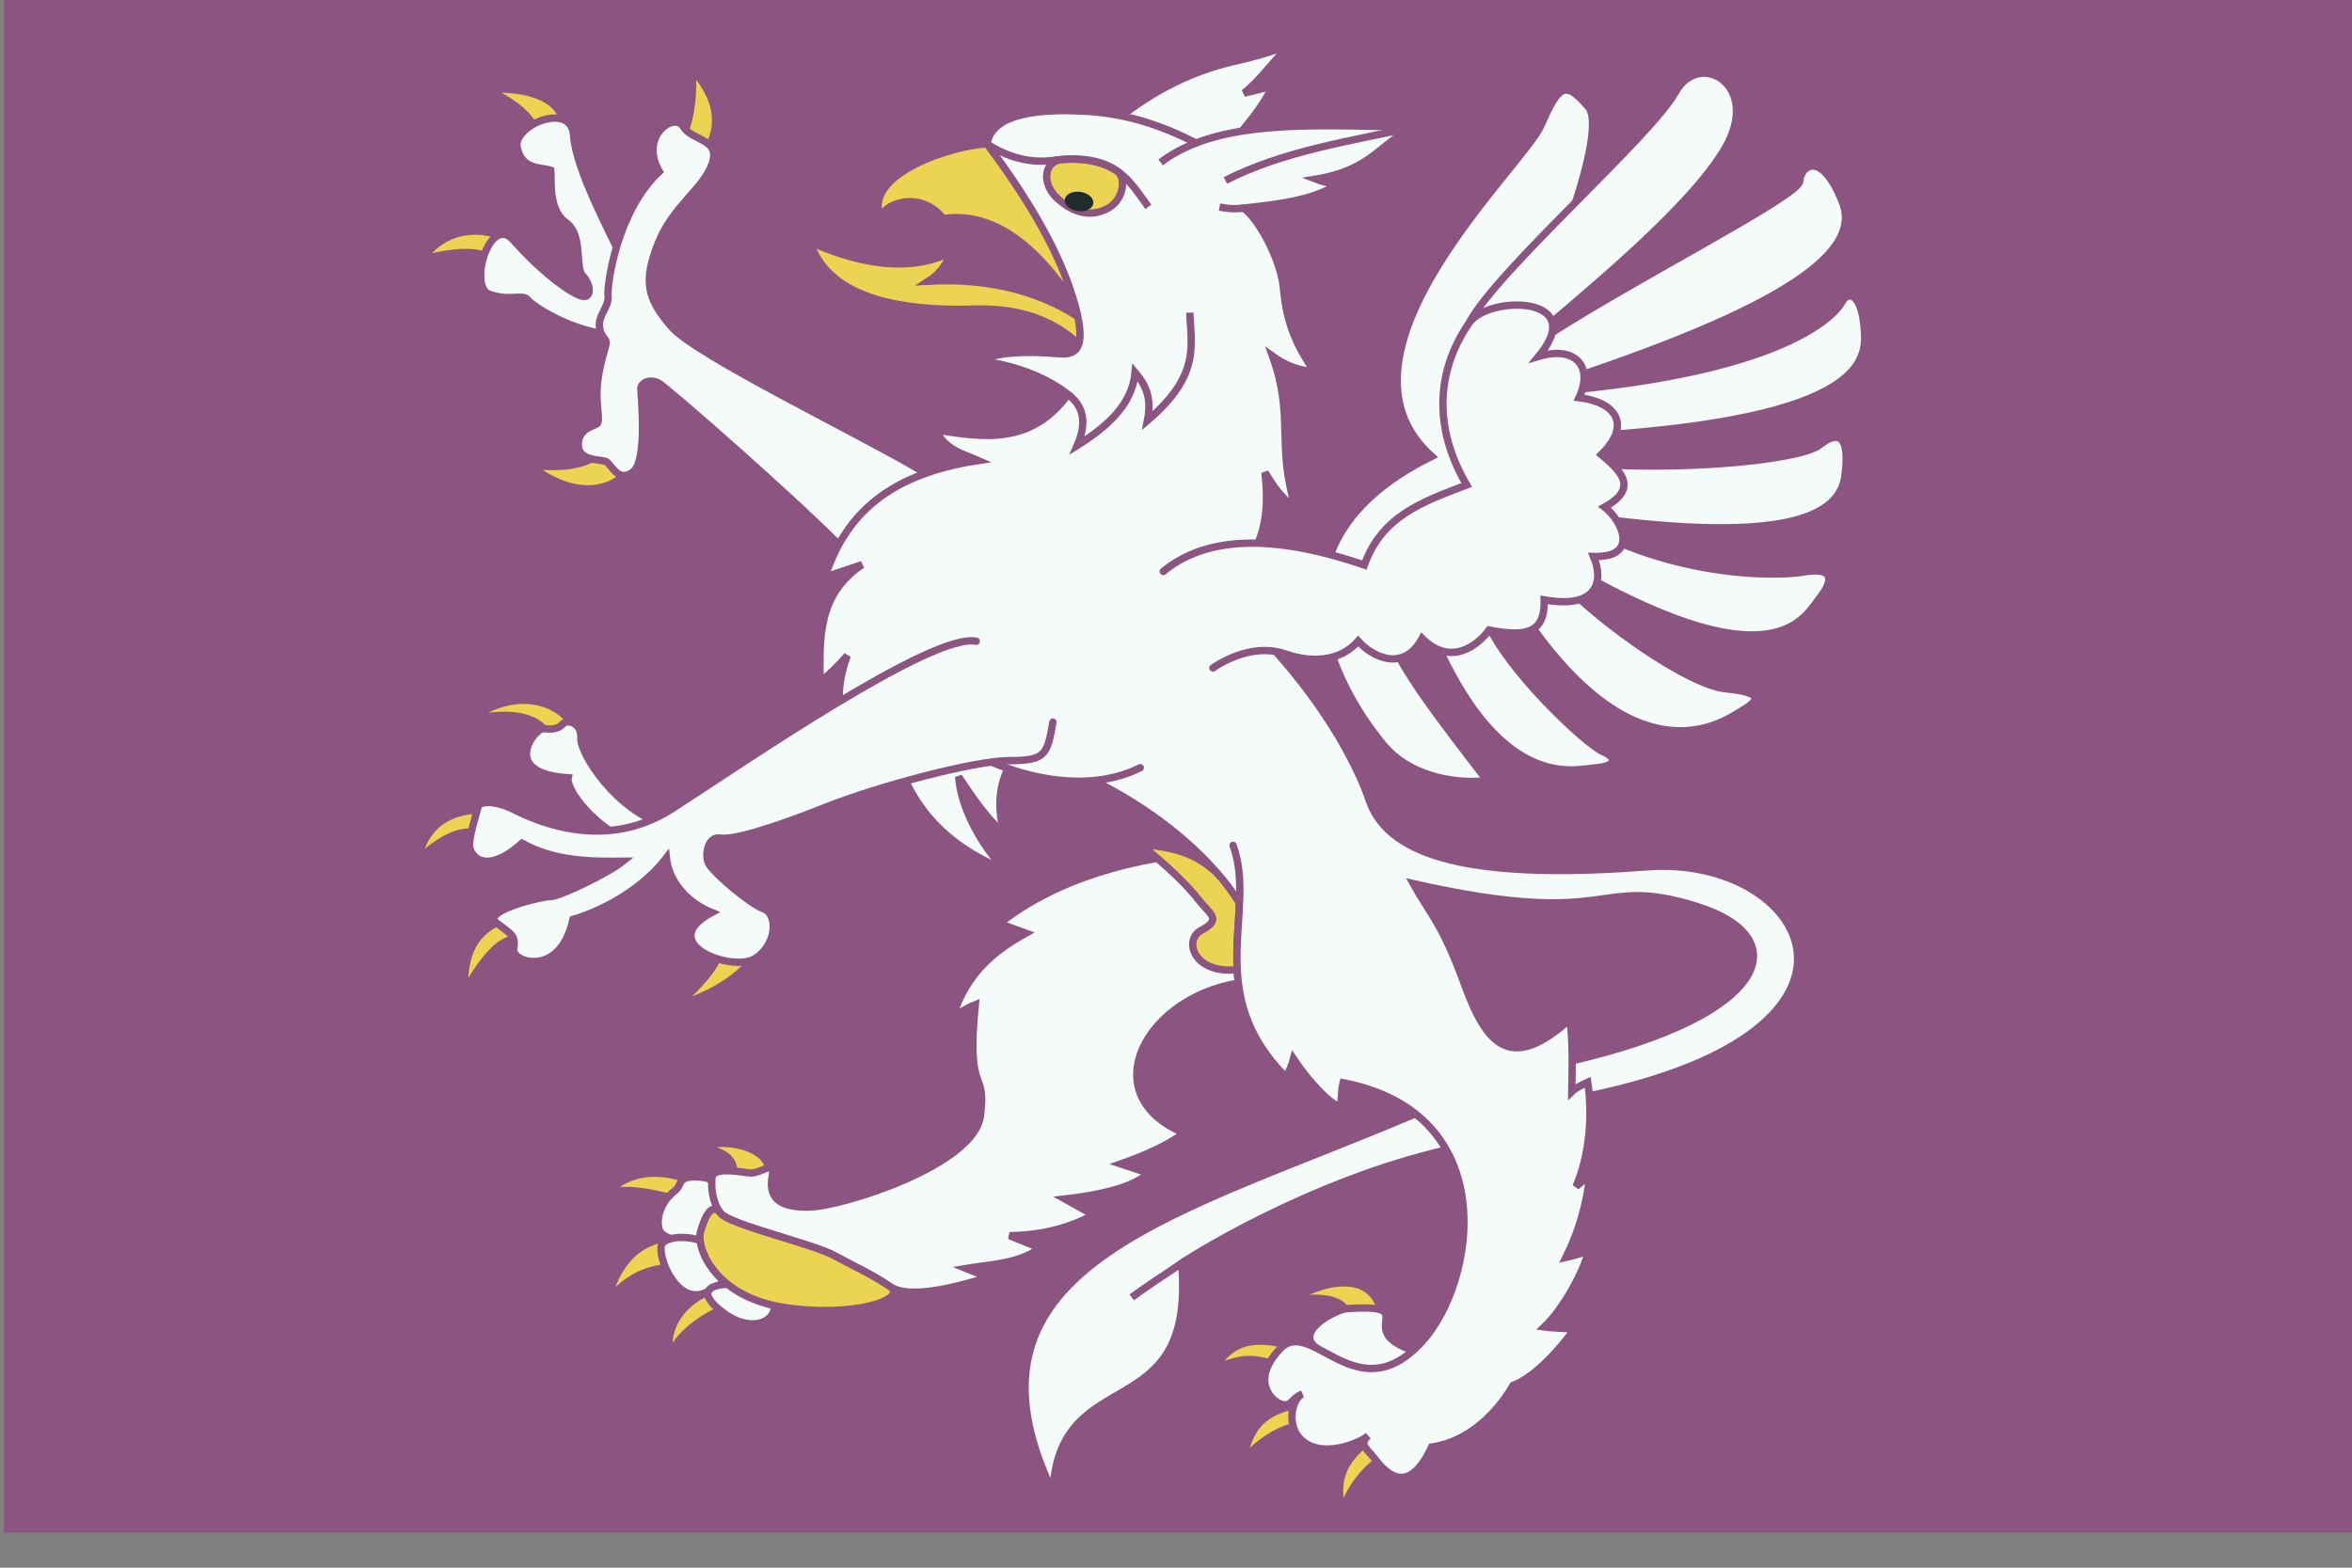 <?xml version="1.0" encoding="UTF-8" standalone="no"?>
<!-- Created with Inkscape (http://www.inkscape.org/) -->

<svg
   xmlns:dc="http://purl.org/dc/elements/1.1/"
   xmlns:cc="http://creativecommons.org/ns#"
   xmlns:rdf="http://www.w3.org/1999/02/22-rdf-syntax-ns#"
   xmlns:svg="http://www.w3.org/2000/svg"
   xmlns="http://www.w3.org/2000/svg"
   xmlns:sodipodi="http://sodipodi.sourceforge.net/DTD/sodipodi-0.dtd"
   xmlns:inkscape="http://www.inkscape.org/namespaces/inkscape"
   width="254mm"
   height="169.333mm"
   viewBox="0 0 254 169.333"
   version="1.1"
   id="svg22654"
   inkscape:version="0.92.3 (2405546, 2018-03-11)"
   sodipodi:docname="Flag Hengfors league.svg">
  <rect x="0" y="0" width="254" height="169.333" fill="#808080" stroke="none"/>
  <defs
     id="defs22648" />
  <sodipodi:namedview
     id="base"
     pagecolor="#ffffff"
     bordercolor="#666666"
     borderopacity="1.0"
     inkscape:pageopacity="0.0"
     inkscape:pageshadow="2"
     inkscape:zoom="0.175"
     inkscape:cx="-547.84973"
     inkscape:cy="627.17143"
     inkscape:document-units="mm"
     inkscape:current-layer="layer1"
     showgrid="false"
     fit-margin-top="0"
     fit-margin-left="0"
     fit-margin-right="0"
     fit-margin-bottom="0"
     inkscape:window-width="1920"
     inkscape:window-height="1017"
     inkscape:window-x="-4"
     inkscape:window-y="-4"
     inkscape:window-maximized="1" />
  <g
     inkscape:label="Layer 1"
     inkscape:groupmode="layer"
     id="layer1"
     transform="translate(351.518,-166.22)">
    <g
       transform="matrix(0.282,0,0,0.282,199.083,-4465.754)"
       id="g21122"
       style="stroke:#8b5481;stroke-opacity:1">
      <rect
         transform="scale(1,-1)"
         style="fill:#8b5481;fill-opacity:1;fill-rule:nonzero;stroke:none;stroke-width:1;stroke-opacity:1"
         id="rect9459-9-7-6-4-9-8-5-3-2-4-88-4-8-7-3-0-7"
         width="900"
         height="600"
         x="-1950.949"
         y="-17012.508" />
      <g
         style="stroke:#8b5481;stroke-width:2.812;stroke-miterlimit:4;stroke-dasharray:none;stroke-opacity:1"
         transform="translate(-39.18,33.398)"
         id="g16033">
        <path
           d="m -1654.54,16851.14 c -9.01,-1.906 -15.059,-4.055 -26.074,-2.642 7.126,-6.377 16.691,-9.957 32.555,-4.184 m -35.679,-278.828 c -5.78,6.076 -19.539,5.727 -26.95,4.603 21.377,16.709 35.594,6.377 37.394,2.304 m 20.569,-127.05 c 4.264,-5.813 5.468,-20.607 4.107,-27.146 18.594,19.879 3.949,34.165 2.729,35.458 m -62.736,-12.645 c -2.724,-6.495 -11.8,-11.867 -18.543,-14.806 29.143,-1.304 29.734,12.434 30.178,14.072 m -29.249,50.033 c -6.98,-3.148 -18.173,-0.82 -25.388,1.051 12.099,-16.947 32.006,-9.835 34.323,-5.977 m 321.006,414.621 c 0.148,-10.814 -9.514,-11.692 -22.218,-10.016 10.146,-6.737 32.152,-13.203 34.638,7.134 m -41.056,17.25 c -9.01,-1.906 -11.711,-2.933 -23.307,1.952 5.274,-8.378 12.089,-14.006 31.192,-8.231 m 4,29.742 c -9.423,0.238 -18.179,6.774 -24.419,13.484 2.367,-8.839 4.551,-19.479 24.378,-21.577 m 29.311,20.582 c -7.726,5.02 -12.872,12.515 -15.559,20.872 -1.826,-8.938 -2.573,-17.929 10.556,-27.545 m -243.5,-101.331 c 0.077,-3.919 -0.112,-9.023 -13.204,-10.886 9.01,-3.587 27.021,-0.647 26.857,10.168 m -37.964,35.955 c -9.423,0.238 -18.247,5.02 -24.419,13.482 2.367,-8.838 7.304,-23.161 24.6,-25.066 m 22.788,26.301 c -10.157,3.625 -20.157,11.04 -23.182,19.06 -1.826,-8.938 2.73,-19.257 14.68,-24.475 m 5.348,-131.937 c -1.809,4.563 -3.17,9.568 -17.258,22.27 18,-5.514 29.235,-15.068 33.072,-24.658 m -82.965,-79.37 c -1.964,-4.938 -11.021,-9.856 -29.617,-5.366 21.897,-15.894 40.472,-3.241 40.822,6.594 m -27.52,69.575 c -8.247,3.96 -15.792,9.1 -15.22,27.858 12.946,-22.52 18.401,-20.347 24.421,-20.04 m -14.872,-49.542 c -14.726,-0.61 -24.372,5.186 -27.485,19.18 11.143,-10.295 18.857,-12.268 24.625,-9.519"
           style="color:#000000;display:inline;overflow:visible;visibility:visible;opacity:1;fill:#ead452;fill-opacity:1;fill-rule:evenodd;stroke:#8b5481;stroke-width:2.812;stroke-linecap:butt;stroke-linejoin:miter;stroke-miterlimit:4;stroke-dasharray:none;stroke-dashoffset:0;stroke-opacity:1;marker:none"
           id="path15642-4"
           inkscape:connector-curvature="0" />
        <path
           d="m -1643.062,16863.944 c 0.468,4.519 -16.577,4.728 -17.919,-1.293 -1.341,-6.017 2.564,-11.855 5.951,-14.346 3.486,-2.565 0.466,-5.988 9.701,-5.407 9.415,0.59 2.948,6.265 10.67,14.173 -8.258,-1.162 -8.403,6.873 -8.403,6.873 z"
           style="color:#000000;display:inline;overflow:visible;visibility:visible;opacity:1;fill:#f5fbf8;fill-opacity:1;fill-rule:evenodd;stroke:#8b5481;stroke-width:2.812;stroke-linecap:butt;stroke-linejoin:miter;stroke-miterlimit:4;stroke-dasharray:none;stroke-dashoffset:0;stroke-opacity:1;marker:none"
           id="path15644-4"
           inkscape:connector-curvature="0" />
        <path
           sodipodi:nodetypes="ccccccccccc"
           d="m -1678.04,16520.411 c -16.218,-1.155 -31.201,-11.024 -33.153,-13.524 -1.891,-2.421 -7.23,0.692 -14.896,-2.213 -7.83,-2.974 0.326,-30.909 9.392,-20.639 8.972,10.165 19.133,18.411 24.913,21.001 5.78,2.586 4.664,-4.408 1.651,-7.352 -3.103,-3.032 0.297,-15.639 -6.505,-20.461 -6.896,-4.892 -5.316,-16.582 -5.737,-19.942 -3.744,-1.339 -10.996,0.01 -12.869,-8.705 -1.837,-8.559 20.696,-17.934 21.581,-4.739 0.886,13.202 13.84,36.99 18.169,46.462"
           style="color:#000000;display:inline;overflow:visible;visibility:visible;opacity:1;fill:#f5fbf8;fill-opacity:1;fill-rule:evenodd;stroke:#8b5481;stroke-width:2.812;stroke-linecap:butt;stroke-linejoin:miter;stroke-miterlimit:4;stroke-dasharray:none;stroke-dashoffset:0;stroke-opacity:1;marker:none"
           id="path15646-9"
           inkscape:connector-curvature="0" />
        <path
           sodipodi:nodetypes="ccccccccccccccccc"
           d="m -1587.969,16604.723 c -20.528,-21.153 -69.432,-63.693 -72.878,-65.802 -3.315,-2.029 -6.994,-0.348 -7.027,1.964 -0.031,2.307 2.682,27.621 -3.077,31.954 -5.87,4.415 -8.171,-3.29 -10.461,-4.071 -2.36,-0.809 -10.349,-0.221 -10.427,-6.217 -0.081,-6.681 6.182,-7.192 7.274,-8.331 1.192,-1.236 -0.655,-7.549 -0.01,-14.667 0.648,-7.12 2.88,-13.482 3.383,-15.748 0.467,-2.102 -2.225,-2.443 -2.576,-6.808 -0.352,-4.369 3.737,-7.45 3.315,-11.662 -0.424,-4.236 3.359,-32.352 19.611,-47.603 -7.806,-13.621 5.766,-22.937 9.201,-17.21 3.435,5.728 14.453,4.51 11.025,14.288 -3.427,9.773 -15.055,16.144 -20.696,30.546 -5.622,14.349 -4.334,20.979 5.235,31.934 9.587,10.975 71.313,40.616 94.563,54.435 l 22.84,12.587"
           style="color:#000000;display:inline;overflow:visible;visibility:visible;opacity:1;fill:#f5fbf8;fill-opacity:1;fill-rule:evenodd;stroke:#8b5481;stroke-width:2.812;stroke-linecap:butt;stroke-linejoin:miter;stroke-miterlimit:4;stroke-dasharray:none;stroke-dashoffset:0;stroke-opacity:1;marker:none"
           id="path15648-9"
           inkscape:connector-curvature="0" />
        <path
           d="m -1361.074,16912.102 c -42.312,-8.152 -3.251,-20.906 -36.234,-18.832 -4.255,0.271 -20.602,8.637 -11.931,15.005 8.56,6.287 25.771,16.401 48.166,3.827 z"
           style="color:#000000;display:inline;overflow:visible;visibility:visible;opacity:1;fill:#f5fbf8;fill-opacity:1;fill-rule:evenodd;stroke:#8b5481;stroke-width:2.812;stroke-linecap:butt;stroke-linejoin:miter;stroke-miterlimit:4;stroke-dasharray:none;stroke-dashoffset:0;stroke-opacity:1;marker:none"
           id="path15650-2"
           inkscape:connector-curvature="0" />
        <path
           d="m -1446.085,16717.842 c -33.898,2.461 -62.688,10.878 -84.557,27.944 3.401,1.231 6.802,2.461 10.203,3.691 -12.146,6.686 -22.959,15.374 -28.16,32.5 0,0 4.355,-3.405 8.784,-5.134 -3.542,35.912 4.42,23.895 1.972,42.593 -2.458,18.858 -52.656,34.61 -65.386,34.945 -12.748,0.337 -15.647,-4.406 -14.373,-11.696 1.271,-7.272 -3.978,-0.649 -9.088,-1.406 -4.934,-0.733 -13.697,-2.035 -13.974,1.851 -0.277,3.889 -0.021,9.196 3.325,13.65 3.284,4.37 35.188,11.632 43.545,16.215 7.09,3.887 13.647,6.678 21.179,11.775 7.612,5.153 25.482,0.261 37.677,-3.437 -2.807,-1.148 -5.613,-2.295 -8.419,-3.443 9.795,-1.633 20.109,-1.743 28.39,-7.819 -3.919,-1.574 -7.838,-3.148 -11.757,-4.722 13.184,-0.217 23.501,-3.273 32.178,-7.949 -3.65,-2.039 -7.299,-4.078 -10.949,-6.116 17.636,-2.024 27.274,-5.505 32.12,-9.862 -3.584,-1.186 -7.167,-2.372 -10.751,-3.558 9.051,-3.201 17.547,-6.841 24.327,-11.841 -36.894,-15.207 -12.498,-56.581 27.989,-58.133"
           style="color:#000000;display:inline;overflow:visible;visibility:visible;opacity:1;fill:#f5fbf8;fill-opacity:1;fill-rule:evenodd;stroke:#8b5481;stroke-width:2.812;stroke-linecap:butt;stroke-linejoin:miter;stroke-miterlimit:4;stroke-dasharray:none;stroke-dashoffset:0;stroke-opacity:1;marker:none"
           id="path15652-7"
           inkscape:connector-curvature="0" />
        <path
           d="m -1642.369,16869.943 c 0.188,-4.327 -17.258,-5.953 -17.8,-0.249 -0.552,5.86 6.542,21.652 16.512,17.691 9.902,-3.933 7.24,-6.325 5.558,-8.159 -1.609,-1.754 -4.467,-4.798 -4.269,-9.283 z"
           style="color:#000000;display:inline;overflow:visible;visibility:visible;opacity:1;fill:#f5fbf8;fill-opacity:1;fill-rule:evenodd;stroke:#8b5481;stroke-width:2.812;stroke-linecap:butt;stroke-linejoin:miter;stroke-miterlimit:4;stroke-dasharray:none;stroke-dashoffset:0;stroke-opacity:1;marker:none"
           id="path15654-6"
           inkscape:connector-curvature="0" />
        <path
           d="m -1630.121,16883.92 c -15.796,-0.625 -14.582,5.039 -5.41,11.509 10.679,7.534 22.134,2.852 18.135,-7.851"
           style="color:#000000;display:inline;overflow:visible;visibility:visible;opacity:1;fill:#f5fbf8;fill-opacity:1;fill-rule:evenodd;stroke:#8b5481;stroke-width:2.812;stroke-linecap:butt;stroke-linejoin:miter;stroke-miterlimit:4;stroke-dasharray:none;stroke-dashoffset:0;stroke-opacity:1;marker:none"
           id="path15656-5"
           inkscape:connector-curvature="0" />
        <path
           d="m -1613.559,16892.729 c -26.199,-4.258 -33.162,-22.873 -31.476,-28.883 1.644,-5.86 4.351,-11.52 7.696,-7.066 3.284,4.37 35.188,11.632 43.545,16.215 7.09,3.887 13.647,6.678 21.179,11.775 7.612,5.153 -14.746,12.216 -40.944,7.959 z"
           style="color:#000000;display:inline;overflow:visible;visibility:visible;opacity:1;fill:#ead452;fill-opacity:1;fill-rule:evenodd;stroke:#8b5481;stroke-width:2.812;stroke-linecap:butt;stroke-linejoin:miter;stroke-miterlimit:4;stroke-dasharray:none;stroke-dashoffset:0;stroke-opacity:1;marker:none"
           id="path15658-8"
           inkscape:connector-curvature="0" />
        <path
           d="m -1672.3,16714.221 c -13.193,-5.283 -24.426,-19.606 -23.413,-24.273 -26.615,-1.577 -12.733,-19.3 -9.299,-18.827 3.621,0.484 5.7,-0.07 7.276,-1.811 1.678,-1.857 7.226,-0.439 6.86,5.393 -0.375,5.999 13.638,27.911 32.516,33.429"
           style="color:#000000;display:inline;overflow:visible;visibility:visible;opacity:1;fill:#f5fbf8;fill-opacity:1;fill-rule:evenodd;stroke:#8b5481;stroke-width:2.812;stroke-linecap:butt;stroke-linejoin:miter;stroke-miterlimit:4;stroke-dasharray:none;stroke-dashoffset:0;stroke-opacity:1;marker:none"
           id="path15660-3"
           inkscape:connector-curvature="0" />
        <path
           d="m -1476.701,16715.365 c 14.065,1.448 22.379,3.433 32.034,13.646 0,0 31.496,27.682 10.688,33.36 -20.969,5.721 -27.15,-9.828 -19.265,-14.008 8.099,-4.295 3.215,-6.153 -1.058,-11.672 -4.354,-5.624 -11.95,-13.008 -22.399,-21.326 z"
           style="color:#000000;display:inline;overflow:visible;visibility:visible;opacity:1;fill:#ead452;fill-opacity:1;fill-rule:evenodd;stroke:#8b5481;stroke-width:2.812;stroke-linecap:butt;stroke-linejoin:miter;stroke-miterlimit:4;stroke-dasharray:none;stroke-dashoffset:0;stroke-opacity:1;marker:none"
           id="path15662-9"
           inkscape:connector-curvature="0" />
        <path
           sodipodi:nodetypes="cccccccccccc"
           inkscape:connector-curvature="0"
           d="m -1372.115,16730.498 c 78.217,17.591 69.042,-3.47 108.197,8.575 38.924,11.974 28.377,41.725 -47.313,59.272 -16.303,4.523 -34.094,9.611 -54.634,17.988 -94.308,41.03 -186.797,58.568 -144.243,147.232 2.317,-50.751 54.921,-23.759 49.305,-87.68 -6.74,4.672 -13.002,8.537 -19.115,13.105 6.113,-4.568 12.375,-8.433 19.115,-13.105 6.889,-4.776 58.117,-36.034 112.377,-45.63 20.561,-3.895 27.771,-15.289 43.747,-18.483 121.953,-25.448 83.019,-92.32 22.141,-87.708 -60.929,4.616 -98.246,-1.721 -106.365,-25.343"
           style="fill:#f5fbf8;fill-opacity:1;fill-rule:evenodd;stroke:#8b5481;stroke-width:2.812;stroke-linecap:round;stroke-linejoin:miter;stroke-miterlimit:4;stroke-dasharray:none;stroke-opacity:1"
           id="path15664-0" />
        <path
           sodipodi:nodetypes="cccccccccccccccccccccccccccccccc"
           inkscape:connector-curvature="0"
           d="m -1358.273,16721.335 c -16.374,-4.104 -26.782,-11.417 -30.631,-22.614 -8.083,-23.518 -30.185,-55.983 -60.376,-80.673 -32.285,-33.914 -58.414,-45.659 -78.803,-45.627 -27.94,0.04 -45.102,22.202 -52.552,39.732 -13.697,41.337 43.369,82.737 86.061,78.861 26.794,13.154 46.696,31.761 55.933,46.964 -0.867,20.454 -5.71,43.204 17.936,66.789 0.808,-1.843 2.194,-4.785 2.777,-7.091 5.754,8.573 13.214,16.596 17.757,18.408 0.973,-3.983 0.255,-5.35 1.227,-9.333 61.267,11.828 50.823,76.579 30.177,99.198 -24.989,27.378 -42.266,-10.021 -54.355,2.746 -11.997,12.671 -2.431,20.997 1.285,21.378 3.538,0.362 2.938,-2.292 7.362,-4.149 -4.423,1.857 -7.231,14.694 2.304,19.597 7.944,4.085 19.69,-0.862 22.874,-3.561 -3.184,2.699 -1.378,4.55 1.207,7.309 2.499,2.673 12.545,19.725 23.046,-2.988 14.098,-1.899 25.192,-13.179 31.193,-23.596 7.992,-3.051 16.487,-12.141 23.498,-21.431 -4.757,-0.66 -6.781,-0.286 -11.538,-0.949 7.681,-7.352 15.311,-21.91 16.859,-28.895 -3.894,0.866 -4.717,1.436 -8.611,2.303 5.016,-10.285 7.664,-19.334 9.243,-31.589 -3.045,2.608 -2.309,1.801 -5.354,4.409 5.242,-12.235 6.356,-27.601 4.481,-39.964 -1.67,0.766 -4.652,2.143 -6.111,3.595 0.167,-10.179 0.444,-18.099 -0.7,-27.667 -21.704,19.332 -31.273,11.604 -40.239,-13.014 -8.822,-24.22 -13.357,-27.295 -19.788,-38.985 4.445,1 8.607,1.875 12.513,2.638"
           style="fill:#f5fbf8;fill-opacity:1;fill-rule:evenodd;stroke:#8b5481;stroke-width:2.812;stroke-linecap:round;stroke-linejoin:miter;stroke-miterlimit:4;stroke-dasharray:none;stroke-opacity:1"
           id="path15666-9" />
        <path
           sodipodi:nodetypes="csccccc"
           inkscape:connector-curvature="0"
           id="path15668-7"
           d="m -1489.227,16440.89 c 14.832,-12.793 31.086,-21.402 48.791,-25.387 9.21,-2.075 15.618,-4.201 21.911,-6.444 -6.633,5.16 -10.918,12.685 -18.365,18.649 3.702,-0.829 7.398,-1.71 11.06,-2.862 -4.927,10.391 -14.512,20.473 -22.195,29.105 z"
           style="opacity:1;fill:#f5fbf8;fill-opacity:1;stroke:#8b5481;stroke-width:2.812;stroke-miterlimit:4;stroke-dasharray:none;stroke-dashoffset:4.58;stroke-opacity:1" />
        <path
           sodipodi:nodetypes="ccccccc"
           inkscape:connector-curvature="0"
           id="path15670-2"
           d="m -1603.101,16484.767 c 23.599,10.424 40.776,10.366 54.038,3.92 -1.625,4.103 -3.877,8.002 -8.666,11.052 23.079,-1.249 45.777,3.764 63.885,18.427 l -1.688,10.627 c -9.678,-11.445 -23.211,-19.626 -48.004,-18.273 -35.342,0.423 -54.01,-8.851 -59.566,-25.753 z"
           style="opacity:1;fill:#ead452;fill-opacity:1;stroke:#8b5481;stroke-width:2.812;stroke-miterlimit:4;stroke-dasharray:none;stroke-dashoffset:4.58;stroke-opacity:1" />
        <path
           sodipodi:nodetypes="cccccccccccccccccccccccccccccc"
           inkscape:connector-curvature="0"
           d="m -1441.262,16623.704 c 3.32,-18.705 15.797,-21.188 12.371,-50.707 3.316,5.325 5.784,9.389 11.805,13.721 -7.612,-24.21 -0.487,-35.066 -8.902,-58.241 5.134,3.717 10.456,5.545 15.923,5.917 -5.553,-8.739 -10.355,-16.381 -11.738,-31.969 -0.935,-10.551 -9.187,-26.298 -15.272,-30.671 11.709,-1.356 25.712,-2.62 35.779,-8.892 -3.042,-0.699 -6.125,-1.396 -8.148,-2.196 21.589,-3.53 24.477,-13.716 37.794,-19.959 -29.679,-0.308 -60.911,-2.626 -83.618,6.101 -12.497,-6.363 -26.381,-11.533 -44.048,-12.243 -12.91,-0.518 -33.982,-0.231 -36.006,12.629 l 33.741,61.903 c 5.005,18.149 -0.961,18.882 -6.484,18.423 -13.244,-1.104 -23.152,-0.502 -30.323,2.684 14.915,1.737 26.846,7.143 34.069,12.916 v 0 c -14.239,19.511 -32.461,16.477 -50.651,13.616 3.788,7.858 10.359,9.066 16.332,11.706 -36.692,5.485 -51.666,22.884 -58.729,44.625 l 14.206,-4.748 c -17.094,11.52 -16.318,28.264 -16.061,44.857 3.729,-2.878 6.365,-5.512 10.371,-10.002 -6.203,16.465 -3.133,31.937 8.878,46.452 1.976,-6.57 4.102,-12.968 7.657,-17.753 3.796,23.213 16.683,42.438 43.793,53.304 -8.797,-9.263 -16.795,-23.4 -17.67,-35.633 4.974,7.649 11.491,17.035 17.39,21.587 -2.571,-9.478 -1.867,-17.131 0.981,-23.588"
           style="opacity:1;fill:#f5fbf8;fill-opacity:1;stroke:#8b5481;stroke-width:2.812;stroke-miterlimit:4;stroke-dasharray:none;stroke-dashoffset:4.58;stroke-opacity:1"
           id="path15672-7" />
        <path
           id="path15674-2"
           style="opacity:1;fill:#ead452;fill-opacity:1;stroke:#8b5481;stroke-width:2.812;stroke-miterlimit:4;stroke-dasharray:none;stroke-dashoffset:4.58;stroke-opacity:1"
           d="m -1506.478,16453.131 c -7.201,0.637 -7.866,9.034 -2.344,14.464 4.628,4.552 11.979,8.608 19.976,4.133 5.934,-3.322 6.692,-11.414 3.686,-13.935 -4.653,-3.234 -11.509,-5.365 -21.318,-4.662 z"
           inkscape:connector-curvature="0"
           sodipodi:nodetypes="csscc" />
        <path
           sodipodi:nodetypes="ccccc"
           inkscape:connector-curvature="0"
           id="path15676-8"
           d="m -1504.32,16543.12 c 6.073,4.464 7.305,10.887 3.545,19.55 11.65,-7.315 21.042,-15.697 22.176,-27.978 3.629,4.316 6.553,9.257 4.716,18.418 20.469,-17.386 16.616,-28.939 16.222,-41.322"
           style="opacity:1;fill:none;fill-opacity:1;stroke:#8b5481;stroke-width:2.812;stroke-miterlimit:4;stroke-dasharray:none;stroke-dashoffset:4.58;stroke-opacity:1" />
        <path
           id="path15678-9"
           style="opacity:1;fill:#ead452;fill-opacity:1;stroke:#8b5481;stroke-width:2.812;stroke-miterlimit:4;stroke-dasharray:none;stroke-dashoffset:4.58;stroke-opacity:1"
           d="m -1535.322,16447.194 c -11.038,0.133 -47.271,10.607 -40.99,27.915 3.304,-6.264 16.367,-9.4 24.241,0.696 14.621,-2.311 32.508,4.851 50.49,33.292 -5.49,-20.04 -17.967,-40.802 -33.741,-61.903 z"
           inkscape:connector-curvature="0"
           sodipodi:nodetypes="ccccc" />
        <path
           style="opacity:1;fill:none;fill-opacity:1;stroke:#8b5481;stroke-width:2.812;stroke-miterlimit:4;stroke-dasharray:none;stroke-dashoffset:4.58;stroke-opacity:1"
           d="m -1535.322,16447.194 c 7.769,4.986 16.092,7.483 25.42,6.29 23.909,-3.059 29.242,8.115 36.358,17.808"
           id="path15680-4"
           inkscape:connector-curvature="0" />
        <path
           sodipodi:nodetypes="cc"
           inkscape:connector-curvature="0"
           id="path15682-3"
           d="m -1444.028,16461.156 c 21.921,-11.196 47.539,-15.049 72.378,-20.449"
           style="opacity:1;fill:none;fill-opacity:1;stroke:#8b5481;stroke-width:2.812;stroke-miterlimit:4;stroke-dasharray:none;stroke-dashoffset:4.58;stroke-opacity:1" />
        <path
           sodipodi:nodetypes="cc"
           inkscape:connector-curvature="0"
           id="path15684-0"
           d="m -1468.829,16454.276 c 3.74,-2.954 8.332,-5.402 13.56,-7.468"
           style="opacity:1;fill:none;fill-opacity:1;stroke:#8b5481;stroke-width:2.812;stroke-miterlimit:4;stroke-dasharray:none;stroke-dashoffset:4.58;stroke-opacity:1" />
        <ellipse
           ry="3.734"
           rx="5.499"
           cy="16472.676"
           cx="2448.007"
           id="ellipse15686-8"
           style="opacity:1;fill:#222b2c;fill-opacity:1;stroke:none;stroke-width:2.814;stroke-miterlimit:4;stroke-dasharray:none;stroke-dashoffset:4.58;stroke-opacity:1"
           transform="matrix(0.982,0.187,-0.237,0.972,0,0)" />
        <path
           sodipodi:nodetypes="cc"
           inkscape:connector-curvature="0"
           id="path15688-2"
           d="m -1437.075,16471.754 c -4.235,0.507 -6.911,0.04 -9.214,-0.408"
           style="opacity:1;fill:none;fill-opacity:1;stroke:#8b5481;stroke-width:2.812;stroke-miterlimit:4;stroke-dasharray:none;stroke-dashoffset:4.58;stroke-opacity:1" />
        <path
           d="m -1326.344,16524.215 c 34.96,-23.409 101.937,-56.949 102.243,-62.717 0.327,-6.084 8.46,-12.198 16.399,8.136 8.048,20.614 -27.031,43.062 -121.985,73.194 99.202,-6.366 119.271,-30.416 121.718,-35.009 2.588,-4.858 7.366,-2.758 8.445,8.697 1.075,11.406 5.601,36.46 -111.059,42.86"
           style="color:#000000;display:inline;overflow:visible;visibility:visible;opacity:1;fill:#f5fbf8;fill-opacity:1;fill-rule:evenodd;stroke:#8b5481;stroke-width:2.812;stroke-linecap:butt;stroke-linejoin:miter;stroke-miterlimit:4;stroke-dasharray:none;stroke-dashoffset:0;stroke-opacity:1;marker:none"
           id="path15692-6"
           inkscape:connector-curvature="0" />
        <path
           d="m -1308.697,16569.338 c 37.123,3.438 84.635,-0.884 92.216,-6.874 7.39,-5.84 11.736,-3.459 9.679,11.941 -2.059,15.415 -22.689,27.122 -107.45,14.391 37.422,24.223 80.057,24.324 91.437,22.374 11.038,-1.893 12.402,2.21 6.192,10.174 -6.314,8.099 -19.308,35.752 -109.896,-20.743 9.946,19.063 57.239,53.581 73.871,55.24 16.988,1.694 11.909,5.155 5.176,9.17 -6.558,3.911 -39.839,26.562 -83.192,-38.833"
           style="color:#000000;display:inline;overflow:visible;visibility:visible;opacity:1;fill:#f5fbf8;fill-opacity:1;fill-rule:evenodd;stroke:#8b5481;stroke-width:2.812;stroke-linecap:butt;stroke-linejoin:miter;stroke-miterlimit:4;stroke-dasharray:none;stroke-dashoffset:0;stroke-opacity:1;marker:none"
           id="path15694-5"
           inkscape:connector-curvature="0" />
        <path
           d="m -1345.455,16626.715 c 7.194,20.837 40.07,50.753 45.926,53.214 5.726,2.408 5.099,5.666 -2.915,6.222 -7.659,0.532 -37.601,10.225 -64.124,-55.71"
           style="color:#000000;display:inline;overflow:visible;visibility:visible;opacity:1;fill:#f5fbf8;fill-opacity:1;fill-rule:evenodd;stroke:#8b5481;stroke-width:2.812;stroke-linecap:butt;stroke-linejoin:miter;stroke-miterlimit:4;stroke-dasharray:none;stroke-dashoffset:0;stroke-opacity:1;marker:none"
           id="path15696-3"
           inkscape:connector-curvature="0" />
        <path
           d="m -1343.789,16691.098 c -14.941,1.484 -30.675,-2.958 -39.458,-13.422 -8.647,-10.302 -57.692,-73.375 18.201,-110.823 -43.844,-39.264 35.036,-111.093 41.893,-126.832 6.734,-15.458 9.295,-17.331 18.084,-7.059 8.623,10.077 -18.782,78.936 -35.263,103.411 -16.397,24.35 2.901,42.583 -27.608,63.461 -30.508,20.878 -14.427,41.051 24.149,91.264 z"
           style="color:#000000;display:inline;overflow:visible;visibility:visible;opacity:1;fill:#f5fbf8;fill-opacity:1;fill-rule:evenodd;stroke:#8b5481;stroke-width:2.812;stroke-linecap:butt;stroke-linejoin:miter;stroke-miterlimit:4;stroke-dasharray:none;stroke-dashoffset:0;stroke-opacity:1;marker:none"
           id="path15698-4"
           inkscape:connector-curvature="0" />
        <path
           d="m -1350.678,16515.701 c 10.461,-19.927 69.662,-71.478 78.983,-88.339 9.219,-16.675 33.238,-2.682 18.948,21.589 -14.339,24.356 -56.974,58.194 -80.516,78.649"
           style="color:#000000;display:inline;overflow:visible;visibility:visible;opacity:1;fill:#f5fbf8;fill-opacity:1;fill-rule:evenodd;stroke:#8b5481;stroke-width:2.812;stroke-linecap:butt;stroke-linejoin:miter;stroke-miterlimit:4;stroke-dasharray:none;stroke-dashoffset:0;stroke-opacity:1;marker:none"
           id="path15700-3"
           inkscape:connector-curvature="0" />
        <path
           d="m -1467.846,16610.941 c 16.416,-13.58 42.068,-14.431 77.016,-2.473 6.681,-18.71 22.012,-24.116 39.194,-30.672 -13.085,-22.344 -11.419,-44.064 0.958,-62.094 7.274,-10.598 46.027,-10.605 26.611,12.85 13.875,-4.161 21.15,3.702 15.443,15.805 13.579,1.585 20.557,9.997 8.54,21.808 6.556,5.554 15.067,12.6 1.268,20.094 6.446,4.915 13.701,19.435 -4.256,18.921 4.054,9.434 1.578,20.284 -18.871,16.617 0.306,12.546 -6.598,14.378 -21.095,11.557 -4.27,5.789 -14.561,14.206 -25.655,3.225 -6.921,12.785 -18.55,7.556 -24.498,1.032 -6.861,7.837 -17.841,8.416 -27.799,4.92 -9.734,-3.417 -20.381,0.333 -27.827,5.369"
           style="color:#000000;display:inline;overflow:visible;visibility:visible;opacity:1;fill:#f5fbf8;fill-opacity:1;fill-rule:evenodd;stroke:#8b5481;stroke-width:2.812;stroke-linecap:round;stroke-linejoin:miter;stroke-miterlimit:4;stroke-dasharray:none;stroke-dashoffset:0;stroke-opacity:1;marker:none"
           id="path15702-8"
           inkscape:connector-curvature="0" />
        <path
           inkscape:connector-curvature="0"
           d="m -1420.706,16804.767 c -32.576,-32.492 -11.042,-63.42 -20.394,-88.907 m -35.539,-29.778 c -20.968,10.613 -50.905,4.014 -73.63,-11.179"
           style="fill:#f5fbf8;fill-opacity:1;fill-rule:evenodd;stroke:#8b5481;stroke-width:2.812;stroke-linecap:round;stroke-linejoin:miter;stroke-miterlimit:4;stroke-dasharray:none;stroke-opacity:1"
           id="path15704-2" />
        <path
           d="m -1510.095,16668.634 c -2.134,12.508 -2.901,14.751 -16.601,14.747 -13.494,0 -50.566,9.921 -70.523,17.879 -20.097,8.009 -35.479,12.665 -40.298,11.779 -4.558,-0.846 -6.292,6.569 -4.213,10.095 2.052,3.475 15.408,15.012 20.848,17.009 5.679,2.084 5.037,14.19 -3.539,19.198 -8.729,5.098 -38.359,-5.866 -16.335,-17.779 -9.944,-4.032 -16.427,-12.248 -17.36,-20.877 -8.008,10.573 -22.279,19.567 -35.757,23.517 -4.98,22.66 -23.558,16.354 -22.731,11.363 0.83,-5.001 -0.339,-5.345 -6.641,-10.079 -5.912,-4.445 17.492,-10.133 20.717,-10.014 3.191,0.131 22.004,-8.893 27.793,-13.549 -13.242,0.169 -26.411,-0.154 -38.653,-6.898 -14.139,12.594 -19.915,4.849 -20.097,0.984 -0.178,-3.782 2.426,-11.477 3.184,-14.68 0.757,-3.196 8.009,-1.929 12.744,0.302 4.684,2.204 33.526,18.383 61.718,0.164 28.082,-18.158 99.81,-67.623 116.388,-64.133"
           style="color:#000000;display:inline;overflow:visible;visibility:visible;opacity:1;fill:#f5fbf8;fill-opacity:1;fill-rule:evenodd;stroke:#8b5481;stroke-width:2.812;stroke-linecap:round;stroke-linejoin:miter;stroke-miterlimit:4;stroke-dasharray:none;stroke-dashoffset:0;stroke-opacity:1;marker:none"
           id="path15706-2"
           inkscape:connector-curvature="0" />
      </g>
    </g>
  </g>
</svg>
